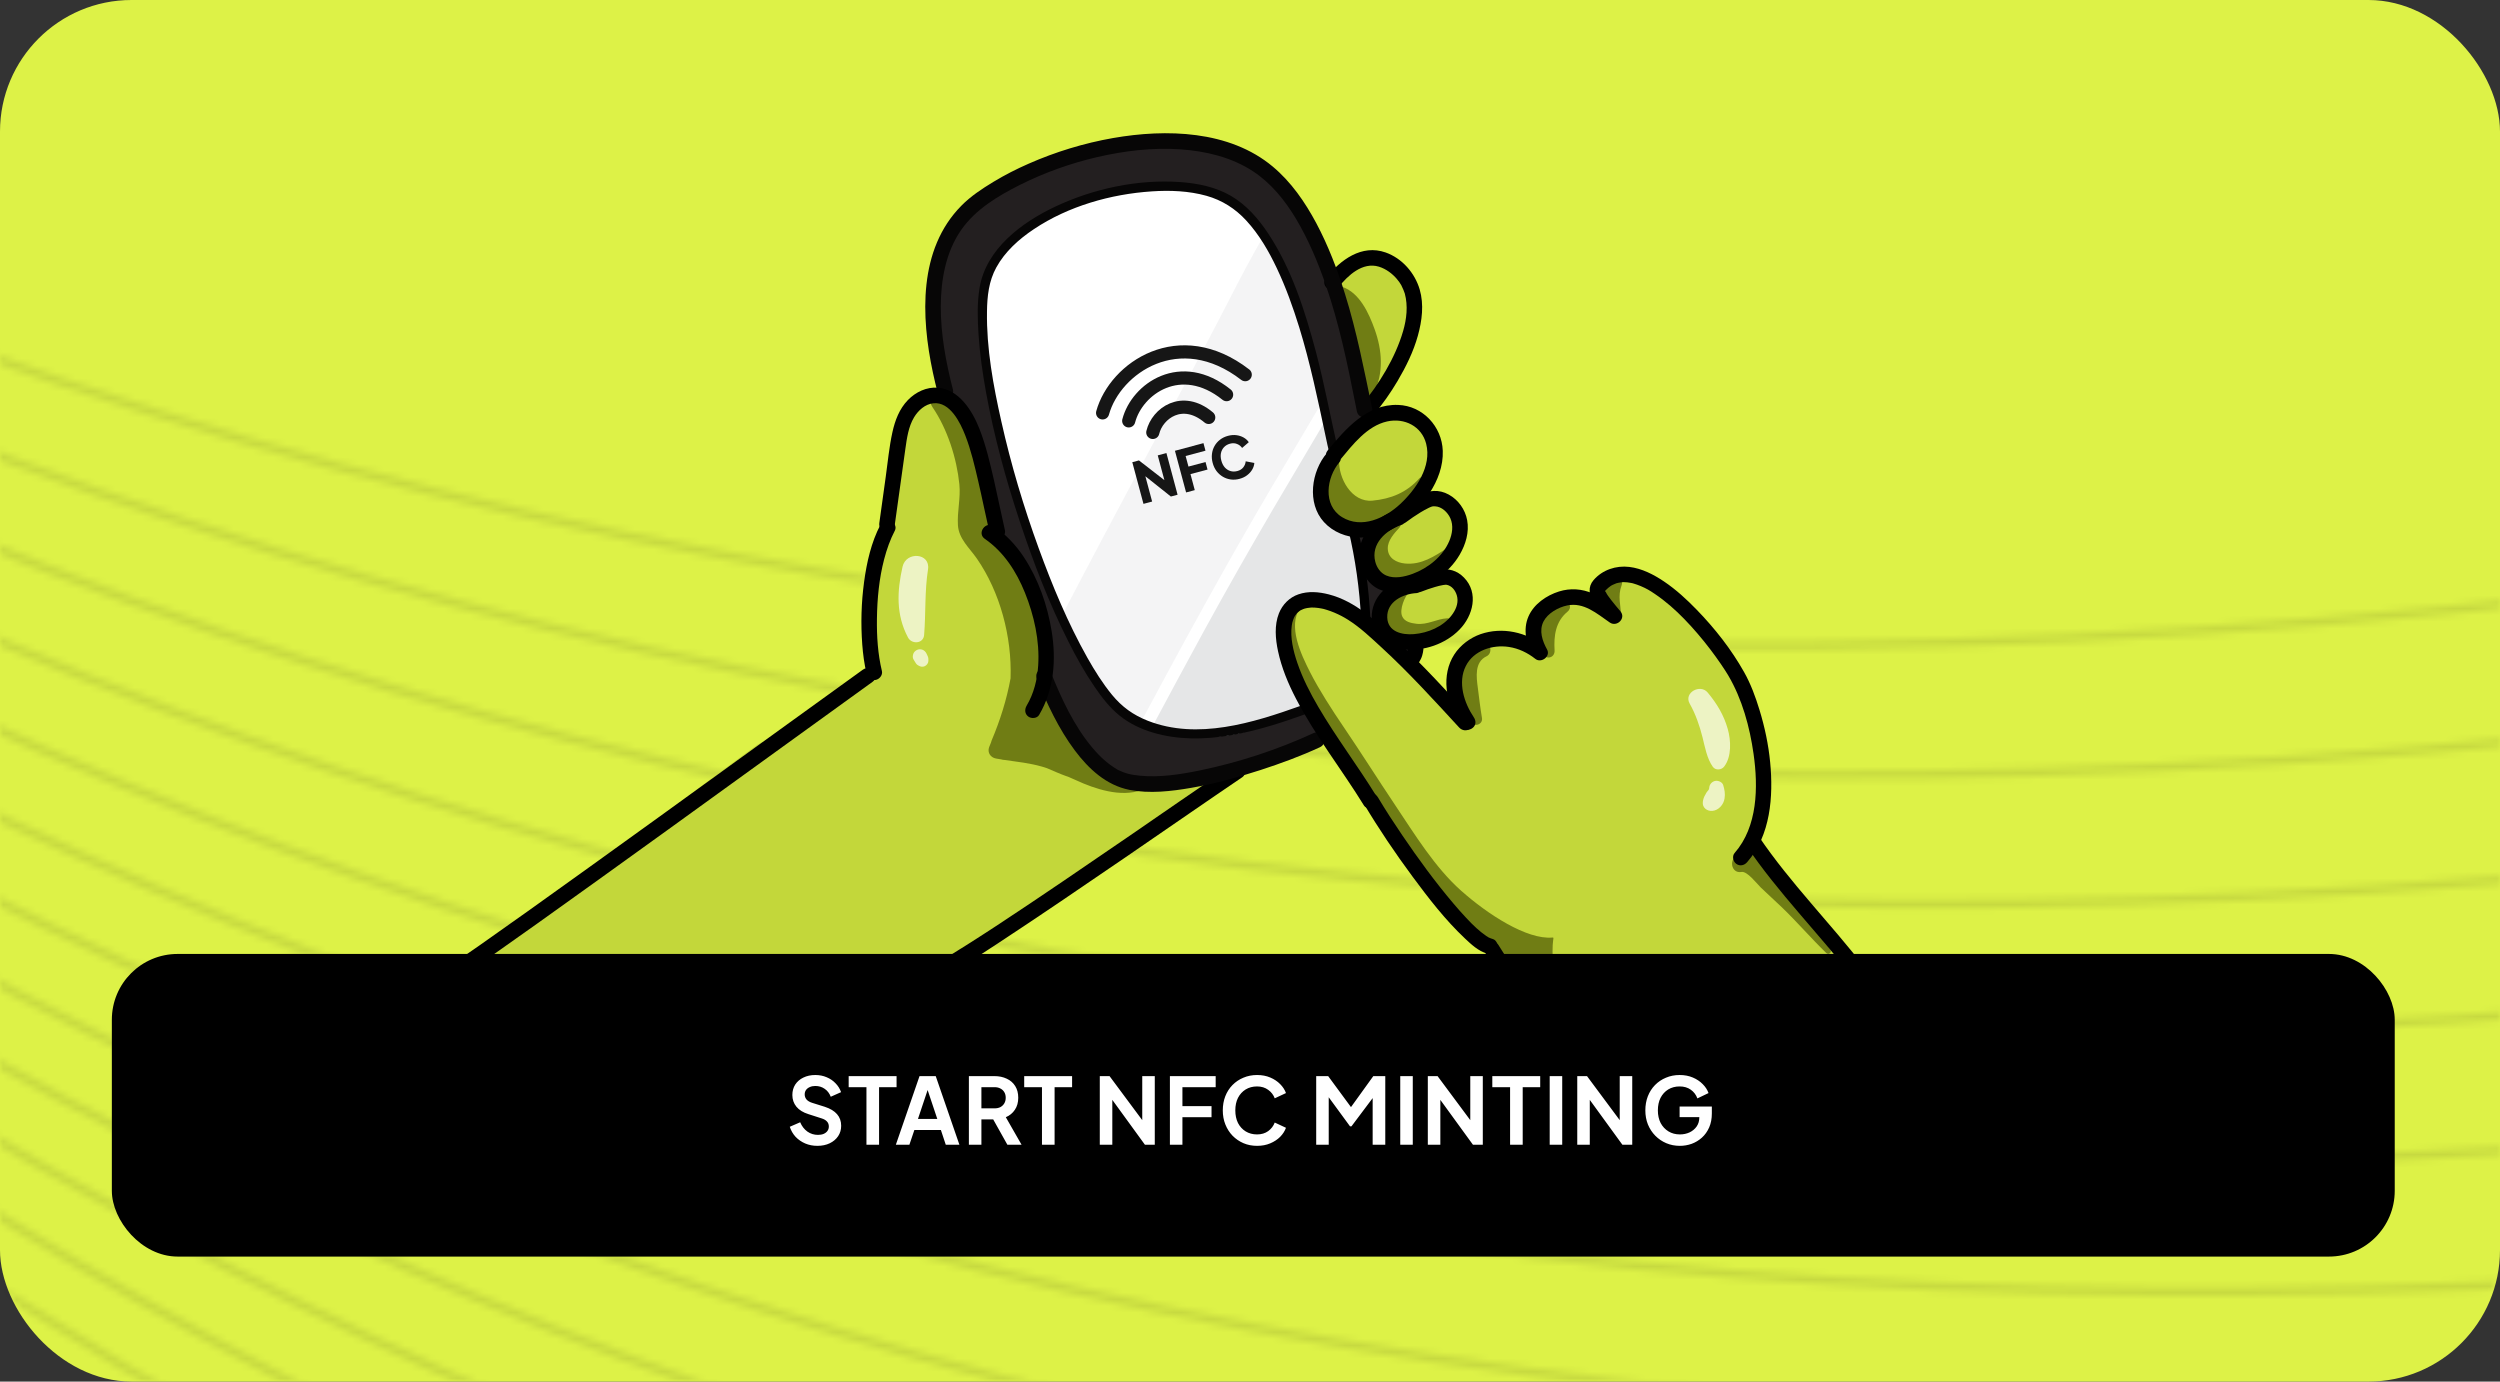 <svg width="380" height="210" viewBox="0 0 380 210" fill="none" xmlns="http://www.w3.org/2000/svg">
<rect x="0" y="0" width="380" height="210" fill="#333333" stroke="none"/>
<rect width="380" height="210" rx="20" fill="#DDF247"/>
<mask id="mask0_1380_507" style="mask-type:alpha" maskUnits="userSpaceOnUse" x="0" y="0" width="380" height="210">
<rect width="380" height="210" rx="20" fill="#DDF247"/>
</mask>
<g mask="url(#mask0_1380_507)">
<g opacity="0.1">
<mask id="mask1_1380_507" style="mask-type:luminance" maskUnits="userSpaceOnUse" x="-1184" y="-410" width="1527" height="812">
<path d="M-1183.13 -409.312C-1180.31 -406.546 -1177.41 -403.797 -1174.46 -401.107C-1099.19 -332.622 -980.225 -290.031 -855.832 -254.817C-810.192 -241.903 -769.7 -230.942 -732.982 -221.015C-497.019 -157.19 -416.644 -135.467 -190.455 76.695C-184.099 82.66 -177.766 88.617 -171.433 94.573C-29.406 228.142 111.828 360.93 342.986 400.062L342.449 401.356C111.173 362.122 -30.178 229.232 -172.336 95.529C-178.669 89.572 -185.025 83.607 -191.358 77.65C-417.299 -134.275 -497.596 -155.993 -733.322 -219.746C-770.186 -229.707 -810.823 -240.702 -856.196 -253.557C-980.757 -288.815 -1099.9 -331.481 -1175.36 -400.151C-1178.19 -402.74 -1180.97 -405.354 -1183.69 -408.028L-1183.13 -409.312Z" fill="white"/>
</mask>
<g mask="url(#mask1_1380_507)">
<path d="M420.931 212.367L-1167.38 -447.238L-1265.99 -209.796L322.325 449.809L420.931 212.367Z" fill="black"/>
</g>
<mask id="mask2_1380_507" style="mask-type:luminance" maskUnits="userSpaceOnUse" x="-1182" y="-415" width="1532" height="800">
<path d="M-1181.03 -414.375C-1105.5 -349.587 -990.104 -308.531 -869.59 -274.422C-823.949 -261.508 -783.457 -250.547 -746.739 -240.62C-510.776 -176.795 -430.402 -155.072 -204.212 57.09C-197.857 63.055 -191.524 69.011 -185.191 74.968C-38.999 212.475 106.341 349.15 349.803 383.706L349.266 384.999C105.687 350.342 -39.771 213.565 -186.102 75.946C-192.435 69.99 -198.791 64.024 -205.124 58.068C-431.065 -153.857 -511.363 -175.575 -747.089 -239.329C-783.953 -249.289 -824.59 -260.285 -869.962 -273.14C-990.454 -307.239 -1105.86 -348.273 -1181.56 -413.081L-1181.03 -414.375Z" fill="white"/>
</mask>
<g mask="url(#mask2_1380_507)">
<path d="M425.861 200.495L-1162.45 -459.109L-1262.61 -217.922L325.699 441.683L425.861 200.495Z" fill="black"/>
</g>
<mask id="mask3_1380_507" style="mask-type:luminance" maskUnits="userSpaceOnUse" x="-1179" y="-421" width="1536" height="789">
<path d="M-1178.37 -420.773C-1103.09 -363.515 -995.434 -325.804 -883.349 -294.078C-837.708 -281.164 -797.216 -270.203 -760.498 -260.276C-524.535 -196.451 -444.161 -174.728 -217.971 37.434C-211.616 43.399 -205.283 49.356 -198.95 55.312C-48.643 196.684 100.786 337.159 356.85 366.676L356.303 367.993C100.1 338.364 -49.414 197.774 -199.852 56.268C-206.185 50.311 -212.541 44.346 -218.874 38.389C-444.815 -173.536 -525.112 -195.254 -760.839 -259.007C-797.702 -268.968 -838.34 -279.963 -883.712 -292.818C-995.798 -324.545 -1103.48 -362.265 -1178.89 -419.525L-1178.37 -420.773Z" fill="white"/>
</mask>
<g mask="url(#mask3_1380_507)">
<path d="M430.791 188.628L-1157.52 -470.977L-1259.2 -226.135L329.111 433.47L430.791 188.628Z" fill="black"/>
</g>
<mask id="mask4_1380_507" style="mask-type:luminance" maskUnits="userSpaceOnUse" x="-1176" y="-429" width="1541" height="780">
<path d="M-1175.26 -428.264C-1101.21 -377.717 -1001.07 -343.125 -897.095 -313.705C-851.454 -300.791 -810.962 -289.83 -774.244 -279.903C-538.281 -216.078 -457.884 -194.345 -231.718 17.807C-225.362 23.772 -219.029 29.729 -212.696 35.685C-58.309 180.88 95.118 325.118 364.14 349.186L363.593 350.503C94.463 326.309 -59.104 181.96 -213.598 36.641C-219.931 30.684 -226.287 24.719 -232.62 18.762C-458.561 -193.163 -538.859 -214.881 -774.585 -278.634C-811.448 -288.595 -852.086 -299.59 -897.458 -312.445C-1001.43 -341.866 -1101.6 -376.467 -1175.77 -427.039L-1175.26 -428.264Z" fill="white"/>
</mask>
<g mask="url(#mask4_1380_507)">
<path d="M435.721 176.757L-1152.59 -482.848L-1255.76 -234.42L332.552 425.184L435.721 176.757Z" fill="black"/>
</g>
<mask id="mask5_1380_507" style="mask-type:luminance" maskUnits="userSpaceOnUse" x="-1173" y="-437" width="1545" height="770">
<path d="M-1171.76 -436.682C-1099.8 -392.135 -1006.96 -360.523 -910.864 -333.337C-865.223 -320.424 -824.731 -309.462 -788.013 -299.536C-552.05 -235.71 -471.653 -213.978 -245.486 -1.826C-239.131 4.14 -232.798 10.096 -226.465 16.052C-68.057 165.019 89.355 312.988 371.592 331.182L371.045 332.498C88.677 314.17 -68.852 166.1 -227.367 17.008C-233.7 11.052 -240.056 5.086 -246.389 -0.87C-472.33 -212.795 -552.627 -234.513 -788.354 -298.267C-825.217 -308.227 -865.855 -319.223 -911.227 -332.078C-1007.34 -359.273 -1100.19 -390.885 -1172.27 -435.456L-1171.76 -436.682V-436.682Z" fill="white"/>
</mask>
<g mask="url(#mask5_1380_507)">
<path d="M440.65 164.89L-1147.66 -494.715L-1252.31 -242.724L336.002 416.88L440.65 164.89Z" fill="black"/>
</g>
<mask id="mask6_1380_507" style="mask-type:luminance" maskUnits="userSpaceOnUse" x="-1169" y="-446" width="1549" height="760">
<path d="M-1167.92 -445.918C-1098.72 -406.775 -1013.05 -378.009 -924.611 -352.963C-878.97 -340.049 -838.478 -329.087 -801.76 -319.161C-565.797 -255.336 -485.423 -233.612 -259.233 -21.451C-252.878 -15.485 -246.545 -9.529 -240.212 -3.573C-77.852 149.138 83.464 300.776 379.282 312.662L378.736 313.979C82.819 301.945 -78.637 150.196 -241.127 -2.649C-247.46 -8.606 -253.816 -14.571 -260.149 -20.527C-486.09 -232.453 -566.388 -254.171 -802.114 -317.924C-838.977 -327.885 -879.615 -338.88 -924.987 -351.735C-1013.46 -376.768 -1099.15 -405.544 -1168.45 -444.725L-1167.92 -445.918Z" fill="white"/>
</mask>
<g mask="url(#mask6_1380_507)">
<path d="M445.578 153.019L-1142.73 -506.586L-1248.85 -251.055L339.459 408.55L445.578 153.019Z" fill="black"/>
</g>
<mask id="mask7_1380_507" style="mask-type:luminance" maskUnits="userSpaceOnUse" x="-1165" y="-456" width="1553" height="752">
<path d="M-1163.8 -455.839C-1098.01 -421.569 -1019.34 -395.527 -938.379 -372.601C-892.738 -359.687 -852.246 -348.725 -815.528 -338.799C-579.565 -274.974 -499.168 -253.241 -273.001 -41.089C-266.646 -35.123 -260.313 -29.167 -253.98 -23.211C-87.694 133.179 77.489 288.446 387.172 293.663L386.616 295.002C76.826 289.661 -88.488 134.26 -254.891 -22.232C-261.225 -28.189 -267.58 -34.154 -273.913 -40.111C-499.845 -252.059 -580.142 -273.776 -815.869 -337.53C-852.732 -347.49 -893.37 -358.486 -938.742 -371.341C-1019.74 -394.255 -1098.44 -420.338 -1164.3 -454.636L-1163.8 -455.839Z" fill="white"/>
</mask>
<g mask="url(#mask7_1380_507)">
<path d="M450.51 141.148L-1137.8 -518.457L-1245.36 -259.454L342.949 400.151L450.51 141.148Z" fill="black"/>
</g>
<mask id="mask8_1380_507" style="mask-type:luminance" maskUnits="userSpaceOnUse" x="-1160" y="-467" width="1556" height="743">
<path d="M-1159.43 -466.369C-1097.52 -436.508 -1025.79 -413.076 -952.125 -392.225C-906.484 -379.312 -865.992 -368.35 -829.274 -358.424C-593.302 -294.621 -512.937 -272.875 -286.748 -60.714C-280.392 -54.748 -274.059 -48.792 -267.726 -42.836C-97.572 117.183 71.433 276.059 395.301 274.155L394.745 275.494C70.801 277.26 -98.344 118.273 -268.628 -41.88C-274.961 -47.836 -281.317 -53.802 -287.65 -59.758C-513.592 -271.683 -593.889 -293.401 -829.615 -357.155C-866.479 -367.115 -907.116 -378.111 -952.488 -390.966C-1026.17 -411.826 -1097.95 -435.277 -1159.93 -465.166L-1159.43 -466.369Z" fill="white"/>
</mask>
<g mask="url(#mask8_1380_507)">
<path d="M455.439 129.281L-1132.87 -530.324L-1241.86 -267.871L346.446 391.734L455.439 129.281Z" fill="black"/>
</g>
<mask id="mask9_1380_507" style="mask-type:luminance" maskUnits="userSpaceOnUse" x="-1156" y="-478" width="1560" height="734">
<path d="M-1154.82 -477.467C-1097.29 -451.606 -1032.36 -430.682 -965.896 -411.86C-920.255 -398.946 -879.763 -387.985 -843.045 -378.058C-607.082 -314.233 -526.685 -292.5 -300.518 -80.349C-294.163 -74.383 -287.83 -68.427 -281.497 -62.47C-107.521 101.158 65.248 263.593 403.58 254.151L403.015 255.513C64.593 264.785 -108.293 102.248 -282.409 -61.492C-288.742 -67.448 -295.097 -73.414 -301.43 -79.37C-527.362 -291.318 -607.659 -313.036 -843.386 -376.789C-880.249 -386.75 -920.887 -397.745 -966.259 -410.601C-1032.78 -429.419 -1097.73 -450.352 -1155.33 -476.241L-1154.82 -477.467Z" fill="white"/>
</mask>
<g mask="url(#mask9_1380_507)">
<path d="M460.367 117.409L-1127.94 -542.195L-1238.36 -276.315L349.95 383.29L460.367 117.409Z" fill="black"/>
</g>
<mask id="mask10_1380_507" style="mask-type:luminance" maskUnits="userSpaceOnUse" x="-1151" y="-490" width="1564" height="727">
<path d="M-1150.03 -489.016C-1097.26 -466.809 -1039.07 -448.287 -979.642 -431.483C-934.001 -418.569 -893.509 -407.608 -856.791 -397.681C-620.829 -333.856 -540.454 -312.133 -314.265 -99.972C-307.909 -94.006 -301.576 -88.049 -295.243 -82.093C-117.503 85.094 59.002 251.023 412.114 233.669L411.549 235.031C58.38 252.202 -118.266 86.161 -296.145 -81.138C-302.478 -87.094 -308.834 -93.059 -315.167 -99.016C-541.108 -310.941 -621.406 -332.659 -857.132 -396.412C-893.995 -406.373 -934.633 -417.368 -980.005 -430.224C-1039.48 -447.046 -1097.69 -465.578 -1150.53 -487.813L-1150.03 -489.016Z" fill="white"/>
</mask>
<g mask="url(#mask10_1380_507)">
<path d="M465.297 105.542L-1123.01 -554.062L-1234.83 -284.823L353.485 374.782L465.297 105.542Z" fill="black"/>
</g>
<mask id="mask11_1380_507" style="mask-type:luminance" maskUnits="userSpaceOnUse" x="-1146" y="-501" width="1567" height="718">
<path d="M-1145.05 -500.999C-1097.39 -482.135 -1045.89 -465.964 -993.413 -451.117C-947.772 -438.204 -907.28 -427.242 -870.562 -417.316C-634.567 -353.504 -554.202 -331.758 -328.036 -119.606C-321.68 -113.64 -315.347 -107.684 -309.014 -101.728C-127.537 68.954 52.628 238.372 420.789 212.713L420.214 214.097C51.973 239.564 -128.309 70.044 -309.926 -100.749C-316.259 -106.705 -322.614 -112.671 -328.947 -118.627C-554.889 -330.553 -635.186 -352.27 -870.912 -416.024C-907.776 -425.984 -948.413 -436.98 -993.786 -449.835C-1046.27 -464.714 -1097.85 -480.891 -1145.55 -499.796L-1145.05 -500.999V-500.999Z" fill="white"/>
</mask>
<g mask="url(#mask11_1380_507)">
<path d="M470.224 93.675L-1118.09 -565.93L-1231.28 -293.354L357.027 366.251L470.224 93.675Z" fill="black"/>
</g>
<mask id="mask12_1380_507" style="mask-type:luminance" maskUnits="userSpaceOnUse" x="-1141" y="-514" width="1571" height="712">
<path d="M-1139.91 -513.371C-1097.65 -497.576 -1052.78 -483.651 -1007.16 -470.746C-961.516 -457.833 -921.024 -446.871 -884.306 -436.945C-648.344 -373.119 -567.946 -351.387 -341.78 -139.235C-335.424 -133.269 -329.091 -127.313 -322.758 -121.357C-137.59 52.8 46.195 225.611 429.712 191.294L429.137 192.678C45.563 226.813 -138.362 53.89 -323.66 -120.401C-329.993 -126.357 -336.349 -132.323 -342.682 -138.279C-568.623 -350.204 -648.921 -371.922 -884.647 -435.676C-921.51 -445.636 -962.148 -456.632 -1007.52 -469.487C-1053.18 -482.41 -1098.09 -496.323 -1140.41 -512.168L-1139.91 -513.371Z" fill="white"/>
</mask>
<g mask="url(#mask12_1380_507)">
<path d="M475.156 81.8L-1113.15 -577.805L-1227.71 -301.961L360.602 357.644L475.156 81.8Z" fill="black"/>
</g>
<mask id="mask13_1380_507" style="mask-type:luminance" maskUnits="userSpaceOnUse" x="-1136" y="-527" width="1575" height="705">
<path d="M-1134.63 -526.083C-1098.04 -513.096 -1059.75 -501.396 -1020.92 -490.406C-975.275 -477.492 -934.783 -466.531 -898.065 -456.604C-662.103 -392.779 -581.728 -371.056 -355.539 -158.895C-349.183 -152.929 -342.85 -146.973 -336.517 -141.016C-147.716 36.565 39.666 212.759 438.794 169.358L438.21 170.766C39.011 213.951 -148.488 37.655 -337.429 -140.038C-343.762 -145.994 -350.118 -151.96 -356.451 -157.916C-582.392 -369.841 -662.689 -391.559 -898.416 -455.313C-935.279 -465.273 -975.916 -476.269 -1021.29 -489.124C-1060.14 -500.123 -1098.48 -511.842 -1135.14 -524.857L-1134.63 -526.083Z" fill="white"/>
</mask>
<g mask="url(#mask13_1380_507)">
<path d="M480.086 69.929L-1108.22 -589.676L-1224.13 -310.587L364.184 349.018L480.086 69.929Z" fill="black"/>
</g>
<mask id="mask14_1380_507" style="mask-type:luminance" maskUnits="userSpaceOnUse" x="-1130" y="-540" width="1579" height="698">
<path d="M-1129.24 -539.065C-1098.52 -528.674 -1066.79 -519.091 -1034.67 -510.01C-989.031 -497.096 -948.539 -486.134 -911.821 -476.208C-675.859 -412.383 -595.484 -390.659 -369.295 -178.498C-362.939 -172.532 -356.606 -166.576 -350.273 -160.62C-157.875 20.345 33.045 199.871 448.091 147.035L447.507 148.442C32.391 201.063 -158.637 21.412 -351.175 -159.664C-357.508 -165.62 -363.864 -171.586 -370.197 -177.542C-596.138 -389.468 -676.436 -411.185 -912.162 -474.939C-949.026 -484.899 -989.663 -495.895 -1035.04 -508.75C-1067.18 -517.841 -1098.97 -527.452 -1129.74 -537.862L-1129.24 -539.065Z" fill="white"/>
</mask>
<g mask="url(#mask14_1380_507)">
<path d="M485.015 58.058L-1103.29 -601.547L-1220.53 -319.258L367.784 340.347L485.015 58.058Z" fill="black"/>
</g>
<mask id="mask15_1380_507" style="mask-type:luminance" maskUnits="userSpaceOnUse" x="-1125" y="-553" width="1583" height="692">
<path d="M-1123.73 -552.34C-1099.08 -544.365 -1073.87 -536.848 -1048.43 -529.665C-1002.79 -516.752 -962.3 -505.79 -925.582 -495.864C-689.62 -432.039 -609.245 -410.315 -383.056 -198.154C-376.7 -192.188 -370.367 -186.232 -364.034 -180.276C-168.075 4.031 26.325 186.838 457.54 124.218L456.946 125.648C25.683 188.062 -168.847 5.12 -364.946 -179.297C-371.279 -185.254 -377.635 -191.219 -383.968 -197.176C-609.909 -409.101 -690.206 -430.819 -925.933 -494.572C-962.796 -504.533 -1003.43 -515.528 -1048.81 -528.383C-1074.28 -535.585 -1099.54 -543.121 -1124.24 -551.115L-1123.73 -552.34Z" fill="white"/>
</mask>
<g mask="url(#mask15_1380_507)">
<path d="M489.943 46.191L-1098.37 -613.414L-1216.91 -327.97L371.402 331.635L489.943 46.191Z" fill="black"/>
</g>
<mask id="mask16_1380_507" style="mask-type:luminance" maskUnits="userSpaceOnUse" x="-1119" y="-566" width="1587" height="685">
<path d="M-1118.13 -565.822C-1099.71 -560.087 -1081.02 -554.613 -1062.19 -549.269C-1016.55 -536.355 -976.056 -525.394 -939.338 -515.467C-703.376 -451.642 -623.001 -429.919 -396.812 -217.757C-390.456 -211.792 -384.123 -205.836 -377.79 -199.879C-178.329 -12.282 19.538 173.774 467.204 101.009L466.611 102.439C18.906 174.975 -179.1 -11.193 -378.692 -198.924C-385.025 -204.88 -391.381 -210.845 -397.714 -216.802C-623.655 -428.727 -703.953 -450.445 -939.679 -514.198C-976.543 -524.159 -1017.18 -535.154 -1062.55 -548.01C-1081.41 -553.34 -1100.16 -558.865 -1118.64 -564.597L-1118.13 -565.822Z" fill="white"/>
</mask>
<g mask="url(#mask16_1380_507)">
<path d="M494.873 34.32L-1093.44 -625.285L-1213.28 -336.709L375.031 322.896L494.873 34.32Z" fill="black"/>
</g>
<mask id="mask17_1380_507" style="mask-type:luminance" maskUnits="userSpaceOnUse" x="-1113" y="-580" width="1591" height="679">
<path d="M-1112.44 -579.532C-1100.34 -575.92 -1088.16 -572.379 -1075.95 -568.929C-1030.31 -556.015 -989.816 -545.054 -953.098 -535.127C-717.113 -471.292 -636.747 -449.546 -410.581 -237.394C-404.225 -231.429 -397.892 -225.473 -391.559 -219.516C-188.618 -28.638 12.656 160.616 477.012 77.326L476.409 78.779C12.024 161.817 -189.381 -27.571 -392.461 -218.561C-398.795 -224.517 -405.15 -230.483 -411.483 -236.439C-637.425 -448.364 -717.722 -470.082 -953.448 -533.836C-990.28 -543.809 -1030.95 -554.791 -1076.32 -567.647C-1088.61 -571.125 -1100.83 -574.685 -1112.95 -578.307C-1112.95 -578.307 -1112.44 -579.532 -1112.44 -579.532Z" fill="white"/>
</mask>
<g mask="url(#mask17_1380_507)">
<path d="M499.803 22.448L-1088.51 -637.156L-1209.62 -345.516L378.688 314.089L499.803 22.448Z" fill="black"/>
</g>
</g>
</g>
<path d="M215.782 99.757C212.103 107.178 204.809 112.034 194.982 115.081C187.453 118.779 179.295 119.89 170.733 119.298C161.394 113.517 155.784 97.999 150.515 81.575C142.35 63.199 138.937 46.368 144.058 36.223C146.348 31.211 156.032 24.374 165.219 22.646C173.226 20.566 183.595 19.7 189.739 23.931C198.69 31.133 203.696 45.331 207.75 61.202L215.782 99.757Z" fill="#231F20"/>
<path d="M207.63 90.377C210.053 104.375 200.125 107.656 192.376 110.057C186.441 112.972 176.601 112.771 171.58 108.716C164.215 104.156 159.521 90.567 155.365 77.601C149.731 62.572 146.783 48.188 150.817 40.182C152.627 36.223 160.47 30.897 167.722 29.529C174.04 27.891 182.22 27.197 187.071 30.546C194.136 36.234 198.085 47.432 201.278 59.955L207.63 90.377Z" fill="white"/>
<path opacity="0.44" d="M171.579 108.72C172.117 109.155 172.719 109.53 173.352 109.881C179.843 97.768 186.413 85.72 193.394 73.886C196.044 69.385 198.74 64.907 201.383 60.386L201.296 59.961C198.927 50.678 196.141 42.114 191.981 35.999C191.597 36.685 191.203 37.369 190.817 38.064C188.861 41.545 187.084 45.111 185.243 48.652C183.281 52.453 181.263 56.239 179.237 60.014C175.232 67.485 171.226 74.966 167.256 82.459C165.233 86.292 163.212 90.115 161.216 93.96C164.065 100.605 167.383 106.121 171.579 108.72Z" fill="#E5E6E7"/>
<path d="M201.94 63.115C199.229 67.742 196.465 72.335 193.755 76.953C190.075 83.232 186.475 89.557 182.982 95.941C180.308 100.836 177.67 105.745 175.041 110.664C180.324 112.719 187.596 112.39 192.366 110.049C200.116 107.639 210.043 104.367 207.62 90.369L201.94 63.115Z" fill="#E5E6E7"/>
<path d="M184.823 117.903C178.389 119.387 171.106 120.705 165.912 115.603C163.717 113.453 162.264 110.703 161.121 107.882C160.182 105.545 159.176 103.296 158.418 100.941C158.55 98.634 158.346 96.3 157.952 94.163C157.482 91.669 156.678 89.205 155.493 86.955C154.325 84.727 152.701 83.053 151.194 81.08C150.258 79.858 150.424 78.394 150.338 76.894C150.257 75.356 150.167 73.808 149.98 72.288C149.634 69.524 148.928 66.59 147.516 64.165C146.479 62.384 144.889 60.837 142.715 60.784C142.244 60.771 141.785 60.836 141.347 60.959C140.966 60.635 140.351 60.56 139.932 61.044C137.064 64.399 136.003 68.683 135.619 72.993C135.344 76.011 135.409 79.113 134.622 82.068C133.931 84.655 132.844 87.059 132.483 89.738C132.163 92.12 132.27 94.566 132.553 96.955C132.709 98.236 133.007 99.504 133.163 100.785C133.302 101.961 133.381 102.46 132.586 103.281C132.054 103.838 131.149 104.184 130.484 104.585C125.482 107.6 120.299 110.359 115.169 113.162C114.458 113.548 69.47 147.123 69.885 147.922C73.54 154.965 100.11 145.064 104.887 151.415C107.226 154.523 124.299 153.017 126.887 155.916C128.927 158.2 138.216 150.101 141.614 148.595C148.456 145.579 154.875 140.696 160.649 136.018C166.764 131.065 172.414 125.685 179.619 122.283C179.668 122.26 179.699 122.235 179.74 122.211C181.676 121.663 183.583 120.856 185.372 119.83C186.343 119.311 186.041 117.627 184.823 117.903Z" fill="#C3D73A"/>
<path d="M212.885 42.346C210.449 39 205.182 38.929 203.388 42.918C203.103 43.557 203.225 44.089 203.553 44.464C205.527 49.317 205.939 54.825 207.377 59.838C207.935 61.776 210.729 61.413 210.527 59.325C210.497 58.982 210.449 58.637 210.392 58.291C210.638 58.101 210.855 57.841 211.014 57.499C213.086 53.03 216.269 46.981 212.885 42.346Z" fill="#C3D73A"/>
<path d="M214.897 63.916C211.794 61.962 208.012 64.059 205.802 66.381C205.547 66.646 205.479 66.931 205.527 67.191C201.581 70.214 197.917 75.193 202.158 78.514C207.201 82.459 215.158 77.929 217.107 72.748C218.264 69.682 217.869 65.781 214.897 63.916Z" fill="#C3D73A"/>
<path d="M222.356 90.428C221.625 88.34 219.359 87.466 217.284 87.641C217.065 87.655 216.834 87.697 216.602 87.748C219.963 86.058 222.723 81.767 220.505 78.406C218.865 75.91 215.768 76.287 213.637 77.862C213.483 77.978 213.329 78.094 213.185 78.211C212.286 78.492 211.452 78.885 210.808 79.344C209.018 80.644 207.859 83.106 208.656 85.277C209.497 87.565 211.99 88.699 214.338 88.45C214.462 88.434 214.587 88.419 214.703 88.394C211.456 89.907 208.28 93.399 211.265 96.379C214.02 99.126 221.522 97.624 222.012 93.382C222.544 92.552 222.718 91.457 222.356 90.428Z" fill="#C3D73A"/>
<path d="M283.108 148.349C281.874 145.849 278.886 143.171 277.165 140.987C273.486 136.291 270.271 133.344 266.592 128.648C269.215 119.36 268.21 112.505 266.092 106.618C263.858 100.406 260.886 95.89 255.919 92.114C255.747 91.954 254.601 90.671 254.429 90.511C251.964 88.229 245.898 84.949 243.345 89.329C243.067 89.809 241.189 90.523 241.129 91.083C239.076 90.251 236.859 90.156 234.821 91.656C232.844 93.115 232.223 95.22 232.282 97.406C229.687 96.525 226.932 96.429 224.398 97.98C222.6 99.091 221.454 100.903 221.109 102.989C220.901 104.222 220.981 105.514 221.102 106.763C221.129 107.04 221.167 107.308 221.204 107.576C220.563 106.951 219.982 106.294 219.674 105.997C218.606 104.949 217.591 103.85 216.586 102.743C214.355 100.306 212.167 97.817 209.672 95.645C207.358 93.624 201.209 89.344 197.944 91.299C197.538 91.208 197.093 91.311 196.804 91.715C193.891 95.849 196.619 100.358 198.612 104.232C199.863 106.658 201.115 109.075 202.406 111.478C203.461 113.44 204.481 116.172 206.457 117.374C209.295 123.678 212.83 129.283 216.83 134.956C219.42 138.63 221.434 141.6 225.362 143.614C227.474 144.688 228.745 147.108 230.094 148.969C231.798 151.302 233.462 153.669 235.105 156.043C236.576 158.172 238.197 160.846 239.609 163.006C240.931 165.035 241.526 168.92 243.531 170.379C248.996 174.35 259.865 170.301 265.155 167.675C269.231 165.647 273.212 162.826 276.459 159.464C279.007 156.801 285.126 152.433 283.108 148.349Z" fill="#C3D73A"/>
<path d="M174.475 118.627C172.445 118.458 170.782 118.13 168.964 117.388C168.245 116.698 167.534 116.019 166.913 115.207C165.896 113.862 164.875 112.725 163.558 111.631C163.376 111.479 163.193 111.337 163.01 111.195C163.352 108.788 161.063 106.533 159.194 105.296C158.939 105.127 158.683 105.053 158.437 105.055C158.998 102.095 159.213 99.108 158.706 96.072C157.973 91.709 156.368 87.471 153.943 83.759C152.808 82.014 150.637 80.339 150.634 78.244C150.622 76.053 150.772 73.946 150.372 71.761C149.51 67.017 147.376 63.402 143.975 60.076C142.659 58.794 140.674 60.328 141.735 61.885C144.004 65.203 145.427 69.648 145.824 73.617C146.033 75.724 145.477 77.76 145.605 79.831C145.732 81.911 147.376 83.303 148.496 84.923C151.987 89.976 153.823 96.74 153.607 103.096C153.014 106.354 152.004 109.54 150.73 112.546C150.681 112.654 150.651 112.755 150.63 112.866C150.53 113.1 150.438 113.336 150.347 113.572C150.043 114.389 150.575 115.153 151.39 115.297C151.649 115.343 151.91 115.38 152.169 115.427C152.351 115.484 152.546 115.514 152.754 115.518C154.64 115.794 156.515 115.994 158.374 116.523C158.631 116.597 158.886 116.681 159.141 116.765C160.125 117.181 161.088 117.624 162.006 117.948C162.125 117.989 162.252 118.031 162.371 118.072C163.136 118.418 163.91 118.765 164.696 119.094C167.77 120.356 171.71 121.371 174.741 119.496C175.096 119.26 174.868 118.66 174.475 118.627Z" fill="#707D14"/>
<path d="M208.949 50.059C208.076 47.626 206.65 44.454 203.986 43.594C203.402 43.409 202.935 44.161 203.459 44.557C203.608 44.667 203.744 44.804 203.879 44.951C203.772 45.072 203.699 45.224 203.689 45.412C203.543 50.134 206.72 54.417 206.707 59.219C206.707 60.464 208.273 60.905 208.832 59.738C210.352 56.635 210.091 53.238 208.949 50.059Z" fill="#707D14"/>
<path d="M215.721 72.731C213.804 74.867 211.436 75.832 208.615 76.097C205.449 76.401 203.42 72.693 203.547 69.904C203.595 68.927 203.095 69.459 202.678 70.358C201.069 73.857 201.139 79.121 205.889 80.062C209.725 80.82 214.839 76.487 216.578 73.36C216.905 72.772 216.191 72.215 215.721 72.731Z" fill="#707D14"/>
<path d="M220.032 83.268C218.046 84.547 216.052 85.901 213.55 85.653C212.27 85.526 210.973 84.859 210.942 83.384C210.912 82.163 211.916 81.063 212.685 80.229C213.454 79.386 212.104 78.148 211.255 78.859C208.527 81.163 206.687 85.761 210.789 87.822C214.498 89.68 218.721 87.158 220.956 84.16C221.41 83.529 220.619 82.897 220.032 83.268Z" fill="#707D14"/>
<path d="M219.956 93.981C218.341 94.082 216.988 95.004 215.309 94.816C214.452 94.715 213.474 94.507 213.121 93.657C212.693 92.63 213.511 90.623 214.244 89.946C215.019 89.226 214.201 88.667 213.147 89.253C211.883 89.958 210.61 90.927 210.254 92.408C209.878 93.981 210.534 95.533 211.811 96.471C214.287 98.292 218.778 97.328 220.387 94.716C220.624 94.354 220.365 93.949 219.956 93.981Z" fill="#707D14"/>
<path d="M243.3 167.341C239.818 161.59 237.672 156.228 236.601 150.169C235.336 143.013 236.508 142.459 235.966 142.505C232.087 142.855 226.131 138.983 222.072 135.37C218.091 131.822 215.046 126.836 212.108 122.446C209.275 118.218 207.002 114.578 204.156 110.387C202.524 107.995 200.444 104.763 199.134 102.179C197.754 99.456 195.701 95.17 197.622 92.383C198.426 91.214 198.51 90.959 197.589 91.983C193.195 96.903 195.811 103.514 198.758 108.443C200.463 111.304 202.338 114.071 204.389 116.696C206.423 119.301 208.14 121.777 209.813 124.673C213.065 130.286 215.67 134.612 220.245 138.695C222.708 140.902 224.806 143.353 227.978 144.229C230.995 149.203 233.379 154.628 237.178 159.091C237.379 159.33 237.608 159.486 237.852 159.588C238.962 162.622 240.543 165.669 242.515 167.974C243.296 168.878 243.701 168.006 243.3 167.341Z" fill="#707D14"/>
<path d="M224.631 104.567C224.412 102.902 224.096 100.641 225.955 99.755C227 99.253 226.561 97.441 225.35 97.737C219.722 99.099 221.688 105.971 223.493 109.655C223.95 110.591 225.437 110.193 225.258 109.126C225.003 107.617 224.826 106.098 224.631 104.567Z" fill="#707D14"/>
<path d="M237.006 91.422C234.497 93.004 232.833 96.658 234.484 99.41C235.044 100.347 236.358 99.978 236.297 98.867C236.166 96.645 236.434 94.485 238.266 92.972C239.27 92.136 238.058 90.761 237.006 91.422Z" fill="#707D14"/>
<path d="M246.423 93.747C246.373 92.091 245.86 90.621 246.476 88.997C246.95 87.745 245.04 86.985 244.538 88.234C243.767 90.161 243.549 92.997 245.483 94.327C245.949 94.65 246.435 94.249 246.423 93.747Z" fill="#707D14"/>
<path d="M278.205 144.339C275.882 140.902 273.237 137.742 270.74 134.437C269.987 133.441 268.834 131.959 267.515 130.969C267.166 130.611 266.838 130.237 266.563 129.801C266.233 129.276 265.501 129.499 265.236 129.952C264.928 129.92 264.615 129.933 264.296 130.003C262.7 130.371 263.069 132.835 264.714 132.539C265.571 132.385 267.053 134.327 267.625 134.888C268.694 135.927 269.807 136.904 270.867 137.932C273.177 140.161 275.275 142.611 277.584 144.849C277.943 145.198 278.498 144.776 278.205 144.339Z" fill="#707D14"/>
<path d="M141.058 86.557C141.459 84.033 137.723 83.757 137.186 86.144C136.344 89.876 136.179 93.453 138.019 96.905C138.585 97.975 140.361 97.863 140.467 96.515C140.736 93.194 140.537 89.842 141.058 86.557Z" fill="white" fill-opacity="0.7"/>
<path d="M141.118 100.332C141.124 100.181 141.111 100.038 141.07 99.892C141.042 99.804 141.028 99.756 140.988 99.686L140.819 99.328C140.695 99.079 140.491 98.868 140.228 98.764C139.975 98.662 139.625 98.662 139.386 98.788C139.136 98.912 138.917 99.115 138.822 99.379C138.739 99.634 138.692 99.978 138.846 100.221C138.919 100.333 138.982 100.453 139.055 100.564C139.167 100.746 139.261 100.926 139.436 101.058C139.488 101.101 139.551 101.127 139.604 101.161C139.906 101.344 140.228 101.416 140.556 101.262C140.843 101.133 141.103 100.821 141.11 100.491C141.116 100.435 141.122 100.379 141.118 100.332Z" fill="white" fill-opacity="0.7"/>
<path d="M262.616 110.797C262.02 108.686 260.961 106.94 259.564 105.262C258.435 103.906 255.9 105.287 256.828 106.943C257.725 108.529 258.331 110.274 258.775 112.039C259.145 113.522 259.455 115.31 260.35 116.557C260.77 117.139 261.666 117.046 262.071 116.523C263.233 115.015 263.11 112.539 262.616 110.797Z" fill="white" fill-opacity="0.7"/>
<path d="M261.924 119.33C261.784 118.871 261.169 118.617 260.736 118.694C260.256 118.775 259.863 119.186 259.811 119.671C259.801 119.764 259.792 119.848 259.773 119.94C259.797 119.801 259.729 120.002 259.737 120.012C259.713 120.057 259.669 120.118 259.659 120.126C259.593 120.214 259.508 120.299 259.442 120.386C259.354 120.509 259.281 120.662 259.21 120.796C259.199 120.813 259.186 120.84 259.165 120.866C258.968 121.204 258.877 121.524 258.827 121.906C258.726 122.763 259.479 123.316 260.259 123.257C261.219 123.19 262.004 122.292 262.131 121.362C262.253 120.667 262.128 119.984 261.924 119.33Z" fill="white" fill-opacity="0.7"/>
<path d="M187.347 116.315C181.958 119.949 176.617 123.663 171.261 127.338C164.827 131.747 158.393 136.157 151.877 140.444C150.457 141.378 149.037 142.302 147.6 143.215C147.296 143.409 146.983 143.602 146.679 143.796C146.518 143.892 146.365 143.999 146.204 144.095C146.123 144.143 145.759 144.368 146.002 144.215C145.487 144.528 141.408 147.119 140.885 147.422C140.332 147.74 140.012 148.357 140.294 148.982C140.539 149.518 141.3 149.901 141.854 149.573C147.297 146.407 156.061 140.503 161.277 136.983C167.837 132.55 174.365 128.056 180.893 123.562C183.531 121.749 186.178 119.927 188.833 118.134C189.362 117.775 189.385 116.938 189.01 116.473C188.584 115.956 187.885 115.957 187.347 116.315Z" fill="black"/>
<path d="M203.449 43.663C204.887 41.854 207.109 39.779 209.595 40.535C210.683 40.868 211.651 41.613 212.313 42.391C212.615 42.744 212.835 43.07 212.994 43.351C213.206 43.751 213.459 44.382 213.529 44.616C214.037 46.491 213.804 48.495 213.281 50.298C212.681 52.386 211.713 54.472 210.671 56.276C209.573 58.169 208.312 59.997 206.88 61.656C206.46 62.14 206.647 62.953 207.128 63.306C207.67 63.713 208.367 63.542 208.778 63.057C210.147 61.458 211.361 59.719 212.432 57.908C213.71 55.742 214.841 53.456 215.515 51.027C216.145 48.754 216.464 46.297 215.793 43.998C215.052 41.485 213.127 39.27 210.627 38.38C206.972 37.084 203.731 39.513 201.551 42.253C200.593 43.453 202.501 44.845 203.449 43.663Z" fill="black"/>
<path d="M144.856 59.258C143.796 55.134 142.986 50.867 142.999 46.594C143.015 42.547 143.746 38.351 146.088 34.968C148.274 31.822 151.68 29.789 155.021 28.107C158.749 26.24 162.713 24.823 166.777 23.878C170.908 22.923 175.19 22.408 179.434 22.7C183.284 22.969 187.186 23.895 190.441 26.026C193.202 27.83 195.327 30.463 197.008 33.284C198.905 36.469 200.349 39.916 201.551 43.413C203.54 49.183 204.802 55.225 205.99 61.25C206.077 61.674 206.155 62.088 206.242 62.513C206.555 63.999 208.888 63.626 208.576 62.13C207.353 56.262 206.232 50.405 204.437 44.674C203.283 40.984 201.897 37.345 200.081 33.933C198.366 30.721 196.259 27.656 193.443 25.308C186.849 19.801 177.248 19.57 169.18 20.983C164.776 21.759 160.445 23.08 156.356 24.881C154.515 25.684 152.728 26.598 151.003 27.641C149.268 28.692 147.553 29.82 146.124 31.272C139.565 37.914 139.988 48.103 141.791 56.59C142.012 57.614 142.252 58.64 142.511 59.659C142.671 60.28 143.197 60.742 143.869 60.634C144.476 60.519 145.016 59.879 144.856 59.258Z" fill="#070606"/>
<path d="M70.368 148.26C75.938 144.787 127.288 107.446 132.64 103.629C133.886 102.743 132.392 100.913 131.156 101.791C125.805 105.599 74.445 142.948 68.885 146.422C68.339 146.76 68.341 147.628 68.708 148.083C69.15 148.621 69.823 148.598 70.368 148.26Z" fill="black"/>
<path d="M133.826 79.767C132.428 82.43 131.745 85.471 131.345 88.429C130.914 91.582 130.826 94.8 131.063 97.968C131.179 99.452 131.369 100.935 131.716 102.378C131.867 102.998 132.412 103.462 133.074 103.354C133.67 103.257 134.201 102.615 134.05 101.995C133.429 99.409 133.256 96.701 133.294 94.044C133.333 91.019 133.624 87.937 134.39 85.008C134.787 83.493 135.303 82.02 136.026 80.634C136.322 80.071 135.912 79.32 135.36 79.1C134.707 78.852 134.122 79.204 133.826 79.767Z" fill="black"/>
<path d="M136.005 79.772C136.538 75.932 137.07 72.091 137.612 68.252C137.843 66.616 138.077 64.867 138.938 63.43C139.568 62.384 140.614 61.429 141.864 61.298C144.403 61.022 145.974 64.256 146.729 66.205C147.603 68.45 148.144 70.8 148.695 73.162C149.304 75.765 149.817 78.386 150.417 80.989C150.559 81.608 151.113 82.073 151.776 81.964C152.38 81.868 152.891 81.234 152.751 80.606C152.177 78.11 151.681 75.594 151.108 73.098C150.495 70.438 149.87 67.719 148.868 65.169C147.807 62.461 145.779 59.187 142.569 58.929C140.838 58.792 139.187 59.587 138 60.81C136.695 62.162 136.049 63.886 135.648 65.693C135.156 67.915 134.949 70.214 134.632 72.473C134.307 74.816 133.98 77.169 133.655 79.512C133.445 81.037 135.797 81.279 136.005 79.772Z" fill="black"/>
<path d="M207.31 122.191C209.583 126 212.077 129.692 214.717 133.257C217.149 136.546 219.686 139.836 222.67 142.645C223.605 143.528 224.737 144.593 226.022 144.928C226.637 145.088 227.298 144.904 227.556 144.261C227.765 143.717 227.513 142.888 226.889 142.727C226.696 142.679 226.516 142.593 226.326 142.516C226.038 142.391 226.484 142.628 226.255 142.481C226.131 142.401 226.006 142.331 225.892 142.253C225.364 141.895 224.87 141.484 224.397 141.056C223.898 140.597 223.386 140.089 222.82 139.472C222.177 138.78 221.553 138.082 220.941 137.356C218.133 134.046 215.565 130.526 213.135 126.945C211.854 125.063 210.613 123.156 209.461 121.222C209.132 120.677 208.526 120.348 207.901 120.631C207.366 120.866 206.982 121.637 207.31 122.191Z" fill="black"/>
<path d="M157.604 103.213C159.154 107.001 160.912 110.775 163.373 114.066C165.471 116.866 168.141 119.35 171.652 120.055C174.729 120.666 178.025 120.282 181.083 119.749C184.659 119.13 188.16 118.155 191.61 117.041C194.67 116.046 197.715 114.927 200.633 113.578C202.013 112.942 201.045 110.781 199.664 111.427C194.185 113.956 188.309 115.877 182.413 117.098C179.355 117.725 176.275 118.198 173.268 117.906C172.96 117.873 172.652 117.84 172.346 117.789C172.198 117.763 172.05 117.738 171.901 117.713C171.818 117.695 171.34 117.577 171.569 117.64C171.009 117.495 170.484 117.288 169.963 117.044C169.918 117.02 169.757 116.937 169.98 117.055C169.91 117.01 169.829 116.973 169.758 116.927C169.572 116.813 169.386 116.699 169.211 116.577C168.797 116.296 168.404 116 168.023 115.676C167.313 115.081 166.678 114.4 166.074 113.694C163.251 110.345 161.382 106.277 159.745 102.252C159.189 100.834 157.038 101.803 157.604 103.213Z" fill="#070606"/>
<path d="M149.686 81.9C152.569 83.887 154.488 86.866 155.787 90.081C157.182 93.542 158.044 97.399 157.806 101.139C157.672 103.276 157.152 105.41 156.048 107.264C155.725 107.815 155.746 108.506 156.297 108.914C156.769 109.266 157.624 109.216 157.947 108.665C160.226 104.813 160.558 100.291 159.851 95.941C159.207 91.984 157.835 88.044 155.626 84.685C154.424 82.858 152.89 81.232 151.088 79.992C149.84 79.133 148.439 81.031 149.686 81.9Z" fill="black"/>
<path d="M213.677 79.402C214.404 78.867 215.149 78.342 215.925 77.877C216.329 77.628 216.75 77.399 217.178 77.19C217.346 77.114 217.525 77.029 217.71 76.973C217.448 77.049 217.71 76.973 217.767 76.97C217.891 76.964 217.987 76.946 218.108 76.959C219.151 77.004 220.041 77.864 220.453 78.776C220.948 79.885 220.747 81.147 220.292 82.231C219.294 84.597 217.068 86.36 214.701 87.231C213.483 87.676 211.947 88.013 210.702 87.474C209.845 87.1 209.28 86.294 209.045 85.4C208.328 82.663 210.676 80.554 213.051 79.779C213.658 79.58 213.887 78.755 213.643 78.219C213.361 77.585 212.689 77.428 212.083 77.628C208.964 78.645 206.375 81.417 206.576 84.845C206.666 86.383 207.375 87.874 208.533 88.875C209.924 90.08 211.885 90.271 213.636 89.957C216.937 89.356 220.152 87.255 221.861 84.333C222.784 82.752 223.35 80.897 223.008 79.058C222.701 77.43 221.658 75.97 220.205 75.173C218.717 74.354 217.192 74.493 215.731 75.271C214.5 75.933 213.312 76.721 212.194 77.555C210.972 78.482 212.457 80.31 213.677 79.402Z" fill="black"/>
<path d="M215.986 89.956C216.685 89.681 217.401 89.428 218.122 89.221C218.53 89.105 218.949 88.989 219.371 88.921C219.458 88.901 219.942 88.878 219.66 88.866C219.829 88.875 219.977 88.9 220.141 88.956C220.904 89.235 221.383 90.05 221.509 90.819C221.669 91.798 221.246 92.754 220.654 93.521C219.317 95.266 217.055 96.213 214.904 96.389C213.086 96.535 210.932 96.022 210.862 93.854C210.778 91.448 213.255 90.259 215.324 90.15C215.96 90.114 216.397 89.377 216.299 88.791C216.184 88.099 215.586 87.781 214.941 87.816C212.018 87.966 209.152 89.803 208.587 92.8C208.34 94.142 208.62 95.587 209.416 96.701C210.31 97.966 211.85 98.564 213.344 98.714C216.387 99.02 219.706 97.902 221.847 95.696C223.902 93.594 224.801 90.123 222.53 87.795C221.467 86.7 220.129 86.331 218.652 86.636C217.407 86.899 216.183 87.316 215.001 87.784C213.599 88.361 214.568 90.513 215.986 89.956Z" fill="black"/>
<path d="M224.021 109.034C222.547 106.838 221.536 103.748 222.805 101.232C224.002 98.859 226.863 97.957 229.352 98.335C230.838 98.56 232.201 99.224 233.376 100.152C234.272 100.861 235.739 99.762 235.152 98.718C234.44 97.434 233.899 95.867 234.615 94.462C235.258 93.209 236.854 92.313 238.196 92.032C240.735 91.5 242.7 93.248 244.686 94.621C245.767 95.368 247.198 93.983 246.31 92.925C245.85 92.376 245.38 91.826 244.941 91.26C244.767 91.034 244.584 90.797 244.42 90.563C244.356 90.462 244.282 90.359 244.217 90.258C244.338 90.45 244.17 90.168 244.163 90.148C244.124 90.069 244.086 89.98 244.048 89.9C243.986 89.771 243.879 89.713 244.029 89.898C244.004 89.867 243.99 89.734 243.994 89.697C243.983 90.063 243.992 89.894 244 89.82C244.022 89.52 243.914 90.094 244.039 89.72C243.937 90.049 244.067 89.723 244.164 89.601C243.947 89.871 244.331 89.459 244.414 89.383C244.548 89.274 244.682 89.175 244.815 89.076C245.08 88.888 244.605 89.186 244.886 89.027C244.967 88.979 245.057 88.932 245.136 88.894C245.306 88.808 245.474 88.741 245.65 88.675C245.936 88.564 245.408 88.734 245.709 88.653C245.796 88.634 245.884 88.605 245.981 88.587C246.135 88.557 246.279 88.534 246.432 88.513C246.527 88.504 246.613 88.494 246.709 88.486C247.023 88.463 246.445 88.477 246.766 88.482C246.954 88.484 247.142 88.494 247.338 88.515C247.534 88.536 247.729 88.566 247.913 88.605C247.913 88.605 248.236 88.677 248.052 88.629C247.868 88.59 248.19 88.663 248.19 88.663C248.593 88.781 248.993 88.918 249.382 89.082C250.275 89.461 250.737 89.736 251.546 90.285C253.193 91.395 254.683 92.724 256.001 94.082C257.421 95.545 258.746 97.102 259.979 98.724C260.525 99.443 261.06 100.18 261.574 100.933C261.795 101.249 262.006 101.573 262.216 101.898C262.305 102.039 262.395 102.172 262.474 102.312C262.643 102.585 262.354 102.111 262.515 102.373C262.579 102.474 262.635 102.575 262.699 102.676C264.817 106.271 265.961 110.497 266.542 114.598C267.26 119.638 267.175 125.65 263.662 129.654C263.243 130.137 263.43 130.95 263.911 131.303C264.462 131.711 265.141 131.538 265.56 131.055C269.136 126.991 269.564 121.036 269.066 115.887C268.808 113.17 268.235 110.495 267.437 107.89C266.836 105.92 266.112 103.946 265.096 102.148C263.169 98.716 260.66 95.523 257.922 92.702C256.392 91.123 254.76 89.618 252.929 88.385C251.344 87.319 249.564 86.403 247.654 86.171C245.642 85.928 243.558 86.621 242.222 88.177C240.421 90.278 243.137 92.861 244.427 94.395C244.968 93.83 245.51 93.265 246.051 92.7C244.768 91.817 243.541 90.847 242.108 90.213C240.468 89.49 238.688 89.366 236.98 89.901C235.047 90.507 233.132 91.822 232.316 93.726C231.476 95.674 231.977 97.879 232.966 99.664C233.554 99.189 234.153 98.706 234.742 98.231C232.036 96.083 228.36 95.248 225.058 96.386C223.461 96.942 221.964 98.057 221.047 99.488C220.051 101.042 219.717 102.847 219.891 104.668C220.081 106.773 220.983 108.757 222.147 110.495C222.506 111.024 223.343 111.047 223.808 110.672C224.38 110.261 224.379 109.563 224.021 109.034Z" fill="black"/>
<path d="M197.689 107.288C190.458 109.876 181.996 112.512 174.469 109.557C172.205 108.665 170.535 107.43 169.046 105.638C167.61 103.89 166.4 101.959 165.289 99.991C162.315 94.7 159.964 89.052 157.891 83.358C155.599 77.064 153.673 70.621 152.209 64.086C150.98 58.624 149.933 52.963 150.022 47.349C150.053 45.021 150.297 42.735 151.434 40.658C152.758 38.242 154.886 36.336 157.161 34.824C162.374 31.341 168.836 29.501 175.061 29.09C177.817 28.902 180.703 29.012 183.378 29.76C185.76 30.429 187.766 31.709 189.44 33.53C191.393 35.654 192.859 38.188 194.083 40.782C195.454 43.674 196.537 46.705 197.485 49.76C199.159 55.204 200.319 60.782 201.499 66.353C201.68 67.222 201.871 68.091 202.081 68.954C202.289 69.834 203.69 69.616 203.483 68.726C202.267 63.67 201.36 58.544 200.029 53.514C198.371 47.288 196.352 40.92 192.777 35.509C191.298 33.275 189.459 31.145 187.122 29.782C184.795 28.42 182.052 27.863 179.383 27.673C172.939 27.221 166.179 28.671 160.355 31.427C155.276 33.83 149.895 37.833 148.897 43.737C148.507 46.073 148.586 48.517 148.74 50.873C148.93 53.781 149.347 56.685 149.862 59.552C151.082 66.25 152.879 72.849 155.021 79.305C157.076 85.517 159.45 91.658 162.392 97.511C163.576 99.865 164.867 102.182 166.352 104.36C167.445 105.967 168.663 107.551 170.183 108.779C173.146 111.171 177.233 112.136 180.969 112.232C185.203 112.344 189.385 111.45 193.421 110.23C195.06 109.734 196.677 109.171 198.295 108.598C199.132 108.272 198.543 106.982 197.689 107.288Z" fill="#070606"/>
<path d="M204.954 80.509C206.024 84.983 206.658 89.571 206.893 94.172C206.938 95.083 208.341 94.846 208.295 93.945C208.059 89.352 207.434 84.765 206.356 80.281C206.138 79.399 204.737 79.618 204.954 80.509Z" fill="black"/>
<path d="M225.655 144.661C229.537 151.087 233.895 157.204 237.767 163.628C238.906 165.514 240.004 167.424 241.033 169.374C241.739 170.714 243.898 169.755 243.184 168.405C239.389 161.159 234.714 154.385 230.264 147.541C229.794 146.811 229.316 146.081 228.846 145.351C228.644 145.037 228.451 144.724 228.248 144.41C228.151 144.258 228.055 144.097 227.958 143.945C227.87 143.794 228.054 144.106 227.965 143.964C227.909 143.873 227.862 143.783 227.805 143.702C227.476 143.157 226.869 142.828 226.245 143.111C225.72 143.338 225.327 144.108 225.655 144.661Z" fill="black"/>
<path d="M265.483 128.603C270.289 135.74 276.45 141.851 281.678 148.665C282.605 149.878 284.444 148.385 283.515 147.182C278.288 140.368 272.136 134.257 267.321 127.119C266.962 126.59 266.125 126.567 265.66 126.942C265.132 127.376 265.124 128.074 265.483 128.603Z" fill="black"/>
<path d="M214.022 98.467C214.012 98.645 213.985 98.812 213.939 98.977C213.959 98.875 213.989 98.775 214.009 98.673C213.944 98.93 213.841 99.183 213.713 99.415C213.76 99.326 213.807 99.237 213.864 99.148C213.736 99.371 213.591 99.581 213.412 99.76C213.485 99.693 213.55 99.615 213.623 99.547C213.57 99.607 213.508 99.657 213.445 99.717C213.215 99.928 213.045 100.193 213.011 100.51C212.98 100.8 213.074 101.159 213.268 101.378C213.47 101.607 213.743 101.787 214.061 101.811C214.361 101.834 214.698 101.766 214.928 101.555C215.377 101.15 215.708 100.704 215.974 100.156C216.059 99.977 216.135 99.796 216.184 99.603C216.262 99.31 216.332 99.015 216.354 98.716C216.378 98.407 216.298 98.096 216.097 97.848C215.914 97.621 215.594 97.436 215.304 97.415C214.995 97.391 214.676 97.461 214.437 97.671C214.225 97.885 214.045 98.158 214.022 98.467Z" fill="black"/>
<path d="M203.707 69.886C205.602 67.606 207.785 64.744 210.84 64.06C213.479 63.474 216.094 64.791 216.774 67.439C217.66 70.893 215.221 74.389 212.821 76.624C210.527 78.757 206.961 80.434 203.977 78.596C201.038 76.773 201.618 72.579 203.592 70.261C204.002 69.776 203.834 68.965 203.343 68.611C202.801 68.213 202.104 68.375 201.694 68.86C199.311 71.644 198.616 76.477 201.235 79.351C202.62 80.877 204.666 81.689 206.711 81.71C208.927 81.729 210.963 80.955 212.766 79.704C214.551 78.46 216.12 76.749 217.305 74.932C218.547 73.017 219.384 70.832 219.301 68.52C219.166 64.826 216.266 61.676 212.505 61.548C207.794 61.386 204.551 65.163 201.801 68.475C200.835 69.655 202.744 71.048 203.707 69.886Z" fill="black"/>
<path d="M209.17 120.944C206.346 116.368 203.086 112.075 200.373 107.436C199.127 105.312 197.995 103.096 197.197 100.765C196.571 98.934 196.097 96.92 196.349 95.088C196.376 94.921 196.404 94.745 196.441 94.579C196.388 94.809 196.514 94.341 196.54 94.269C196.582 94.141 196.633 94.015 196.684 93.897C196.72 93.826 196.756 93.754 196.792 93.682C196.828 93.601 196.816 93.628 196.757 93.745C196.791 93.692 196.825 93.639 196.858 93.586C196.925 93.489 196.993 93.383 197.069 93.297C197.113 93.235 197.165 93.184 197.209 93.132C197.326 93.003 197 93.318 197.218 93.133C197.321 93.05 197.415 92.966 197.519 92.882C197.57 92.841 197.631 92.8 197.692 92.759C197.53 92.865 197.612 92.798 197.731 92.745C197.851 92.682 197.961 92.627 198.088 92.584C198.158 92.554 198.548 92.435 198.256 92.517C198.557 92.436 198.855 92.383 199.169 92.36C199.235 92.358 199.292 92.354 199.36 92.343C199.673 92.32 199.19 92.343 199.388 92.346C199.538 92.352 199.689 92.349 199.839 92.356C200.196 92.375 200.549 92.432 200.891 92.496C200.983 92.516 201.075 92.535 201.158 92.553C201.37 92.604 200.883 92.477 201.232 92.571C201.378 92.615 201.535 92.65 201.68 92.703C202.064 92.82 202.445 92.964 202.816 93.117C203.619 93.458 204.217 93.776 204.907 94.208C206.773 95.389 208.391 96.939 210.006 98.423C214.166 102.245 217.966 106.425 221.789 110.579C222.22 111.05 222.933 111.173 223.449 110.756C223.924 110.373 224.058 109.566 223.627 109.095C219.931 105.078 216.247 101.052 212.257 97.314C209.255 94.502 206.093 91.409 201.979 90.348C200.454 89.959 198.855 89.816 197.346 90.344C195.984 90.812 194.925 91.898 194.396 93.229C193.685 95.031 193.86 97.106 194.256 98.96C194.797 101.5 195.803 103.919 196.994 106.207C199.962 111.903 203.96 116.981 207.322 122.436C207.66 122.981 208.529 122.979 208.983 122.613C209.541 122.163 209.509 121.489 209.17 120.944Z" fill="black"/>
<rect x="17" y="145" width="347" height="46" rx="10" fill="black"/>
<path d="M124.232 174.168C123.569 174.168 122.953 174.047 122.384 173.804C121.824 173.561 121.339 173.225 120.928 172.796C120.527 172.357 120.233 171.849 120.046 171.27L121.628 170.584C121.88 171.181 122.244 171.653 122.72 171.998C123.196 172.334 123.733 172.502 124.33 172.502C124.666 172.502 124.955 172.451 125.198 172.348C125.45 172.236 125.641 172.087 125.772 171.9C125.912 171.713 125.982 171.489 125.982 171.228C125.982 170.92 125.889 170.668 125.702 170.472C125.525 170.267 125.254 170.108 124.89 169.996L122.888 169.352C122.076 169.1 121.465 168.722 121.054 168.218C120.643 167.714 120.438 167.121 120.438 166.44C120.438 165.843 120.583 165.315 120.872 164.858C121.171 164.401 121.581 164.046 122.104 163.794C122.636 163.533 123.243 163.402 123.924 163.402C124.549 163.402 125.123 163.514 125.646 163.738C126.169 163.953 126.617 164.256 126.99 164.648C127.373 165.031 127.657 165.483 127.844 166.006L126.276 166.706C126.071 166.183 125.763 165.782 125.352 165.502C124.941 165.213 124.465 165.068 123.924 165.068C123.607 165.068 123.327 165.124 123.084 165.236C122.841 165.339 122.65 165.488 122.51 165.684C122.379 165.871 122.314 166.095 122.314 166.356C122.314 166.645 122.407 166.902 122.594 167.126C122.781 167.341 123.065 167.509 123.448 167.63L125.366 168.232C126.197 168.503 126.817 168.876 127.228 169.352C127.648 169.828 127.858 170.416 127.858 171.116C127.858 171.713 127.704 172.241 127.396 172.698C127.088 173.155 126.663 173.515 126.122 173.776C125.581 174.037 124.951 174.168 124.232 174.168ZM131.7 174V165.25H128.998V163.57H136.278V165.25H133.618V174H131.7ZM136.169 174L139.767 163.57H142.231L145.829 174H143.757L143.015 171.76H138.983L138.227 174H136.169ZM139.529 170.08H142.469L140.733 164.886H141.265L139.529 170.08ZM147.27 174V163.57H151.148C151.857 163.57 152.483 163.701 153.024 163.962C153.575 164.214 154.004 164.587 154.312 165.082C154.62 165.567 154.774 166.16 154.774 166.86C154.774 167.579 154.601 168.19 154.256 168.694C153.92 169.198 153.463 169.571 152.884 169.814L155.278 174H153.122L150.56 169.422L151.792 170.15H149.174V174H147.27ZM149.174 168.47H151.176C151.521 168.47 151.82 168.405 152.072 168.274C152.324 168.134 152.52 167.943 152.66 167.7C152.8 167.457 152.87 167.177 152.87 166.86C152.87 166.533 152.8 166.253 152.66 166.02C152.52 165.777 152.324 165.591 152.072 165.46C151.82 165.32 151.521 165.25 151.176 165.25H149.174V168.47ZM158.38 174V165.25H155.678V163.57H162.958V165.25H160.298V174H158.38ZM167.168 174V163.57H168.652L174.392 171.298L173.622 171.452V163.57H175.526V174H174.028L168.372 166.216L169.072 166.062V174H167.168ZM177.825 174V163.57H184.783V165.25H179.729V168.134H184.153V169.814H179.729V174H177.825ZM191.072 174.168C190.325 174.168 189.634 174.033 189 173.762C188.374 173.491 187.824 173.113 187.348 172.628C186.881 172.143 186.517 171.573 186.256 170.92C185.994 170.267 185.864 169.553 185.864 168.778C185.864 168.003 185.99 167.289 186.242 166.636C186.503 165.973 186.867 165.404 187.334 164.928C187.81 164.443 188.365 164.069 189 163.808C189.634 163.537 190.325 163.402 191.072 163.402C191.818 163.402 192.486 163.528 193.074 163.78C193.671 164.032 194.175 164.368 194.586 164.788C194.996 165.199 195.29 165.651 195.468 166.146L193.76 166.944C193.564 166.421 193.232 165.992 192.766 165.656C192.299 165.311 191.734 165.138 191.072 165.138C190.418 165.138 189.84 165.292 189.336 165.6C188.841 165.908 188.454 166.333 188.174 166.874C187.903 167.415 187.768 168.05 187.768 168.778C187.768 169.506 187.903 170.145 188.174 170.696C188.454 171.237 188.841 171.662 189.336 171.97C189.84 172.278 190.418 172.432 191.072 172.432C191.734 172.432 192.299 172.264 192.766 171.928C193.232 171.583 193.564 171.149 193.76 170.626L195.468 171.424C195.29 171.919 194.996 172.376 194.586 172.796C194.175 173.207 193.671 173.538 193.074 173.79C192.486 174.042 191.818 174.168 191.072 174.168ZM200.062 174V163.57H201.882L205.788 168.876H204.92L208.742 163.57H210.562V174H208.644V165.74L209.386 165.922L205.424 171.2H205.2L201.336 165.922L201.966 165.74V174H200.062ZM212.838 174V163.57H214.742V174H212.838ZM217.028 174V163.57H218.512L224.252 171.298L223.482 171.452V163.57H225.386V174H223.888L218.232 166.216L218.932 166.062V174H217.028ZM229.533 174V165.25H226.831V163.57H234.111V165.25H231.451V174H229.533ZM235.553 174V163.57H237.457V174H235.553ZM239.743 174V163.57H241.227L246.967 171.298L246.197 171.452V163.57H248.101V174H246.603L240.947 166.216L241.647 166.062V174H239.743ZM255.342 174.168C254.595 174.168 253.905 174.033 253.27 173.762C252.635 173.491 252.08 173.113 251.604 172.628C251.128 172.143 250.755 171.573 250.484 170.92C250.223 170.267 250.092 169.553 250.092 168.778C250.092 168.003 250.218 167.289 250.47 166.636C250.731 165.973 251.095 165.404 251.562 164.928C252.038 164.443 252.593 164.069 253.228 163.808C253.863 163.537 254.553 163.402 255.3 163.402C256.047 163.402 256.714 163.528 257.302 163.78C257.899 164.032 258.403 164.368 258.814 164.788C259.225 165.199 259.519 165.651 259.696 166.146L258.002 166.958C257.806 166.417 257.475 165.978 257.008 165.642C256.541 165.306 255.972 165.138 255.3 165.138C254.647 165.138 254.068 165.292 253.564 165.6C253.069 165.908 252.682 166.333 252.402 166.874C252.131 167.415 251.996 168.05 251.996 168.778C251.996 169.506 252.136 170.145 252.416 170.696C252.705 171.237 253.102 171.662 253.606 171.97C254.11 172.278 254.689 172.432 255.342 172.432C255.874 172.432 256.364 172.329 256.812 172.124C257.26 171.909 257.619 171.611 257.89 171.228C258.161 170.836 258.296 170.374 258.296 169.842V169.044L259.164 169.8H255.3V168.19H260.2V169.24C260.2 170.043 260.065 170.752 259.794 171.368C259.523 171.984 259.155 172.502 258.688 172.922C258.231 173.333 257.713 173.645 257.134 173.86C256.555 174.065 255.958 174.168 255.342 174.168Z" fill="white"/>
<path d="M167.595 62.76C169.501 55.904 179.249 49.214 189.275 56.951" stroke="#161616" stroke-width="2" stroke-linecap="round"/>
<path d="M171.565 63.974C172.828 59.103 179.49 54.405 186.444 59.987" stroke="#161616" stroke-width="2" stroke-linecap="round"/>
<path d="M175.224 65.73C175.914 62.826 179.7 60.064 183.727 63.452" stroke="#161616" stroke-width="2" stroke-linecap="round"/>
<path d="M173.807 76.588L172.109 70.254L173.121 69.983L177.723 73.553L177.213 73.826L175.978 69.218L177.296 68.865L178.993 75.199L177.973 75.472L173.422 71.853L173.881 71.593L175.124 76.235L173.807 76.588Z" fill="#161616"/>
<path d="M180.287 74.852L178.59 68.518L182.926 67.356L183.233 68.504L180.215 69.313L180.646 70.92L183.239 70.225L183.546 71.373L180.953 72.067L181.605 74.499L180.287 74.852Z" fill="#161616"/>
<path d="M188.401 72.787C187.948 72.909 187.503 72.94 187.068 72.88C186.639 72.819 186.24 72.68 185.872 72.463C185.504 72.245 185.184 71.96 184.914 71.608C184.649 71.253 184.453 70.841 184.327 70.371C184.201 69.9 184.164 69.445 184.217 69.006C184.268 68.561 184.399 68.155 184.61 67.789C184.821 67.416 185.097 67.099 185.44 66.837C185.787 66.568 186.19 66.372 186.649 66.249C187.108 66.126 187.54 66.093 187.944 66.148C188.353 66.203 188.719 66.323 189.043 66.51C189.366 66.697 189.624 66.931 189.815 67.214L188.8 68.088C188.611 67.81 188.353 67.609 188.028 67.484C187.707 67.351 187.354 67.336 186.968 67.439C186.594 67.54 186.289 67.716 186.053 67.967C185.816 68.219 185.66 68.522 185.585 68.876C185.514 69.223 185.534 69.604 185.645 70.017C185.756 70.431 185.93 70.773 186.166 71.044C186.408 71.313 186.695 71.498 187.025 71.598C187.356 71.698 187.708 71.697 188.082 71.597C188.468 71.494 188.767 71.307 188.98 71.037C189.198 70.76 189.319 70.454 189.345 70.12L190.66 70.369C190.636 70.709 190.53 71.041 190.344 71.365C190.157 71.688 189.9 71.976 189.572 72.227C189.251 72.478 188.86 72.664 188.401 72.787Z" fill="#161616"/>
</svg>

